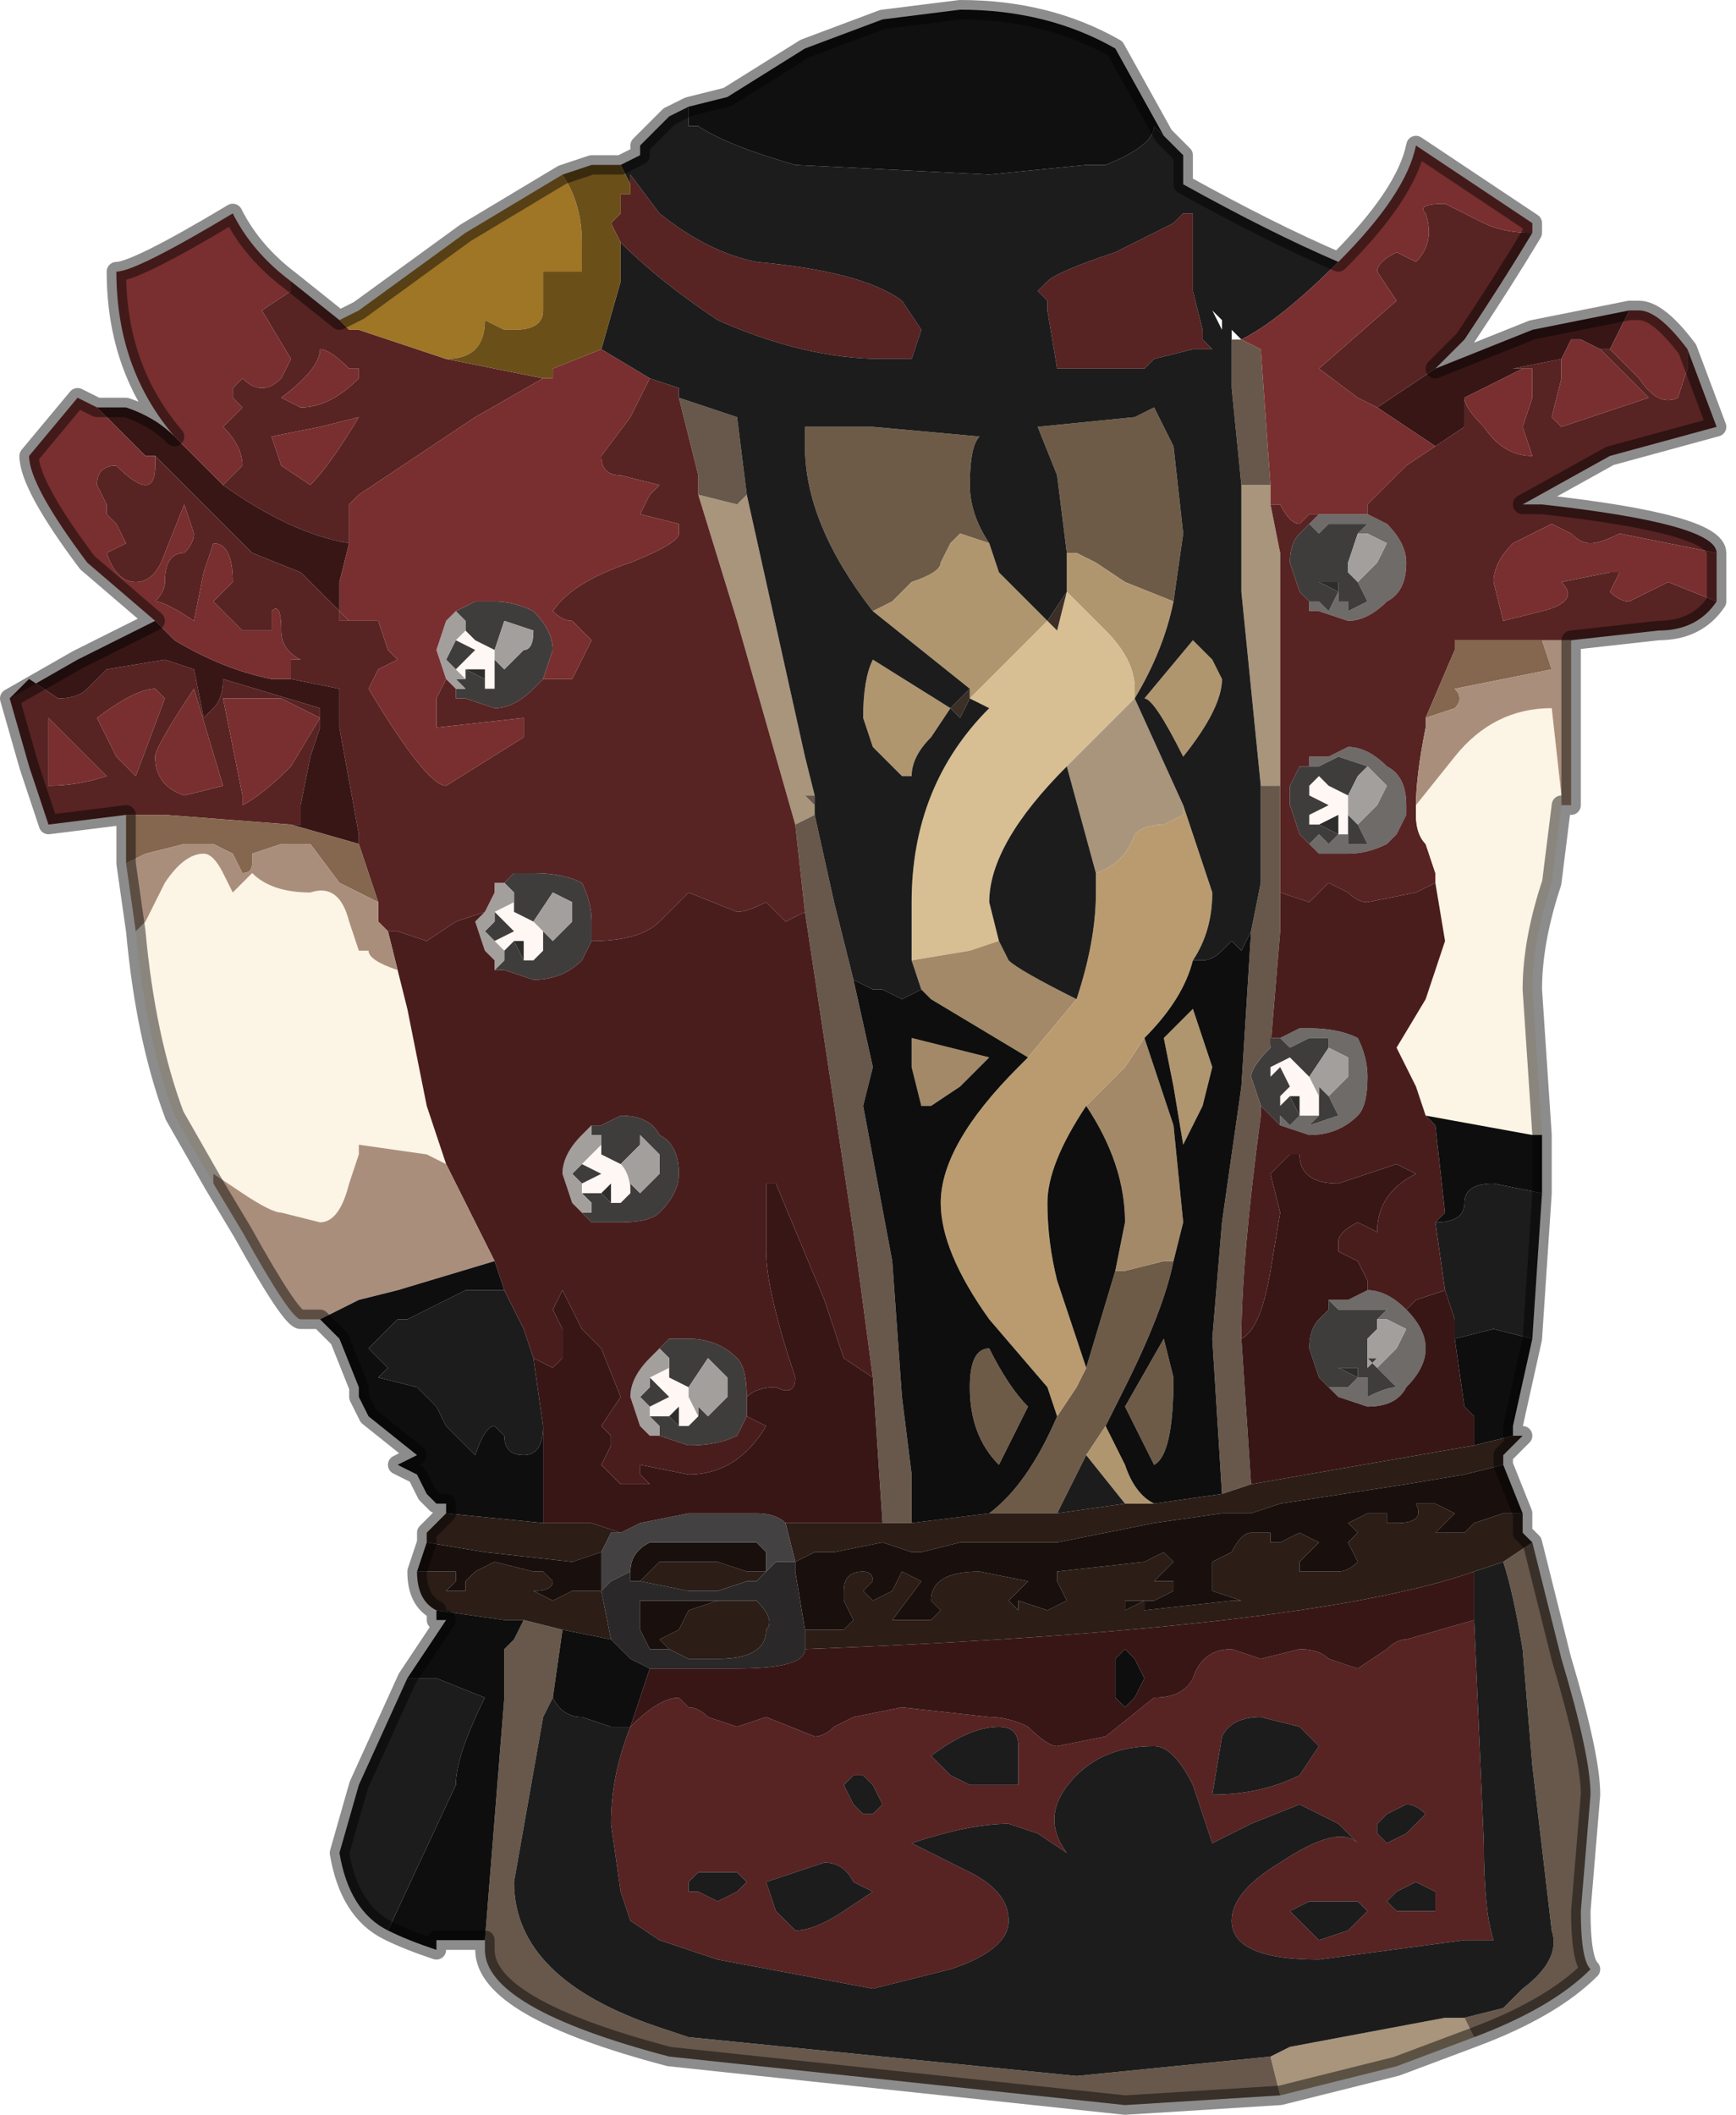 <?xml version="1.0" encoding="UTF-8" standalone="no"?>
<svg xmlns:xlink="http://www.w3.org/1999/xlink" height="10.9px" width="8.95px" xmlns="http://www.w3.org/2000/svg">
  <g transform="matrix(1.0, 0.0, 0.0, 1.0, 4.45, 5.2)">
    <path d="M0.05 -2.05 Q-0.3 -2.5 -0.3 -2.9 L-0.3 -3.0 -0.2 -3.0 0.05 -3.0 0.6 -2.95 Q0.55 -2.9 0.55 -2.7 0.55 -2.55 0.65 -2.4 L0.5 -2.45 0.45 -2.4 0.4 -2.3 Q0.4 -2.25 0.25 -2.2 L0.2 -2.15 0.15 -2.1 0.05 -2.05 M1.05 -2.35 L1.0 -2.75 0.9 -3.0 1.4 -3.05 1.5 -3.1 1.6 -2.9 1.65 -2.45 1.6 -2.1 1.35 -2.2 1.2 -2.3 Q1.2 -2.3 1.1 -2.35 L1.05 -2.35 M1.15 1.85 L1.3 1.35 1.35 1.35 1.55 1.3 1.6 1.3 Q1.55 1.55 1.35 1.95 L1.25 2.15 1.15 2.3 1.0 2.6 0.65 2.6 Q0.85 2.45 1.0 2.1 L1.1 1.95 1.15 1.85 M0.65 1.75 Q0.75 1.95 0.85 2.05 L0.7 2.35 Q0.55 2.2 0.55 1.95 0.55 1.75 0.65 1.75 M1.5 2.35 L1.35 2.05 1.55 1.7 1.6 1.9 Q1.6 2.3 1.5 2.35" fill="#6e5b47" fill-rule="evenodd" stroke="none"/>
    <path d="M2.35 -2.55 L2.4 -2.55 2.5 -2.55 2.6 -2.55 2.7 -2.5 Q2.8 -2.4 2.8 -2.3 2.8 -2.15 2.7 -2.1 2.6 -2.0 2.5 -2.0 L2.35 -2.05 2.3 -2.05 2.3 -2.1 2.35 -2.1 2.4 -2.05 2.45 -2.15 2.45 -2.1 2.5 -2.1 2.5 -2.05 2.6 -2.1 2.55 -2.2 2.65 -2.3 2.7 -2.4 2.6 -2.45 2.55 -2.45 2.55 -2.45 2.6 -2.5 2.45 -2.5 2.4 -2.5 2.35 -2.45 2.3 -2.5 2.3 -2.5 2.35 -2.55 M2.55 -1.2 L2.6 -1.25 2.45 -1.3 2.35 -1.25 2.3 -1.25 2.3 -1.3 2.4 -1.3 2.5 -1.35 Q2.6 -1.35 2.7 -1.25 L2.7 -1.25 Q2.8 -1.2 2.8 -1.05 L2.8 -1.0 2.75 -0.9 2.7 -0.85 Q2.6 -0.8 2.5 -0.8 L2.35 -0.8 2.3 -0.85 2.3 -0.85 2.35 -0.9 2.4 -0.85 2.45 -0.9 2.45 -0.9 2.5 -0.9 2.5 -0.85 2.6 -0.85 2.55 -0.95 2.65 -1.05 2.7 -1.15 2.6 -1.25 2.55 -1.2 M2.15 0.15 L2.25 0.1 2.3 0.1 Q2.45 0.1 2.55 0.15 2.6 0.25 2.6 0.35 2.6 0.5 2.55 0.55 2.45 0.65 2.3 0.65 L2.15 0.6 2.15 0.55 2.2 0.6 2.25 0.55 2.3 0.55 2.35 0.55 2.3 0.6 2.45 0.55 2.4 0.45 2.5 0.35 2.5 0.25 2.4 0.2 2.4 0.15 2.3 0.15 2.2 0.2 2.15 0.15 M2.6 1.45 Q2.7 1.45 2.8 1.55 2.9 1.65 2.9 1.75 2.9 1.85 2.8 1.95 2.75 2.05 2.6 2.05 L2.45 2.0 2.4 1.95 2.45 1.95 2.5 1.95 2.55 1.9 2.6 1.9 2.6 2.0 Q2.7 1.95 2.75 1.95 L2.65 1.85 2.75 1.75 2.8 1.65 2.7 1.6 2.65 1.6 2.7 1.55 2.6 1.55 2.55 1.55 2.45 1.55 2.4 1.5 2.5 1.5 2.6 1.45" fill="#6e6b69" fill-rule="evenodd" stroke="none"/>
    <path d="M2.35 -0.95 L2.35 -0.95 2.3 -0.95 2.3 -1.0 2.4 -1.05 2.3 -1.1 2.3 -1.1 2.3 -1.15 2.35 -1.2 2.4 -1.15 2.5 -1.1 2.5 -0.95 2.5 -0.9 2.45 -0.9 2.45 -0.9 2.45 -1.0 2.35 -0.95 M2.35 0.55 L2.3 0.55 2.25 0.55 2.25 0.45 2.2 0.45 2.15 0.5 2.15 0.45 2.1 0.45 2.15 0.45 2.2 0.4 2.15 0.3 2.1 0.35 2.1 0.3 2.2 0.25 2.25 0.3 2.3 0.35 2.35 0.45 2.35 0.5 2.35 0.55 M-2.05 -1.95 L-2.0 -1.9 -1.9 -1.85 -1.9 -1.75 -1.9 -1.65 -1.95 -1.65 -1.95 -1.7 -1.95 -1.75 -2.05 -1.75 -2.05 -1.7 -2.1 -1.75 -2.1 -1.75 -2.1 -1.75 Q-2.05 -1.8 -2.0 -1.85 L-2.1 -1.9 -2.1 -1.9 -2.1 -1.9 -2.05 -1.95 M-1.7 -0.45 L-1.65 -0.4 -1.65 -0.3 -1.7 -0.25 -1.7 -0.25 -1.75 -0.25 -1.75 -0.35 -1.8 -0.35 -1.85 -0.3 -1.9 -0.35 -1.9 -0.35 -1.9 -0.35 -1.8 -0.4 -1.9 -0.5 -1.9 -0.45 -1.9 -0.5 -1.8 -0.55 -1.8 -0.5 -1.7 -0.45 M-1.35 0.7 L-1.35 0.75 -1.25 0.8 Q-1.2 0.85 -1.2 0.95 L-1.2 0.95 -1.25 1.0 -1.25 1.0 -1.3 1.0 -1.3 0.9 -1.35 0.95 -1.4 0.95 -1.45 0.95 -1.45 0.9 -1.45 0.9 -1.35 0.85 -1.45 0.8 -1.45 0.8 -1.45 0.8 -1.35 0.7 M-1.05 2.1 L-1.1 2.1 -1.1 2.05 -1.1 2.05 -1.0 2.0 -1.1 1.9 -1.1 1.95 -1.1 1.9 Q-1.1 1.9 -1.0 1.85 L-1.0 1.9 -0.9 1.95 -0.9 2.0 -0.85 2.1 -0.85 2.1 -0.9 2.15 -0.9 2.15 -0.95 2.15 -0.95 2.05 -1.0 2.1 -1.05 2.1" fill="#fff7f3" fill-rule="evenodd" stroke="none"/>
    <path d="M2.3 -2.5 L2.3 -2.5 2.35 -2.45 2.4 -2.5 2.45 -2.5 2.6 -2.5 2.55 -2.45 2.55 -2.45 2.5 -2.3 2.5 -2.2 2.5 -2.25 2.55 -2.2 2.6 -2.1 2.5 -2.05 2.5 -2.1 2.45 -2.1 2.45 -2.15 2.4 -2.05 2.35 -2.1 2.3 -2.1 2.3 -2.05 2.3 -2.1 2.25 -2.15 2.2 -2.3 Q2.2 -2.4 2.25 -2.45 L2.3 -2.5 2.3 -2.5 M2.35 -2.2 L2.45 -2.15 2.45 -2.2 2.35 -2.2 M2.3 -1.3 L2.3 -1.25 2.35 -1.25 2.45 -1.3 2.6 -1.25 2.55 -1.2 2.5 -1.1 2.4 -1.15 2.35 -1.2 2.3 -1.15 2.3 -1.1 2.3 -1.1 2.4 -1.05 2.3 -1.0 2.3 -0.95 2.35 -0.95 2.35 -0.95 2.45 -0.9 2.4 -0.85 2.35 -0.9 2.3 -0.85 2.3 -0.85 2.3 -0.85 2.25 -0.9 2.2 -1.05 2.2 -1.15 2.25 -1.25 2.3 -1.25 2.3 -1.3 M2.55 -0.95 L2.6 -0.85 2.5 -0.85 2.5 -0.9 2.5 -0.95 2.5 -1.0 2.55 -0.95 M2.1 0.2 L2.1 0.15 2.15 0.15 2.2 0.2 2.3 0.15 2.4 0.15 2.4 0.2 2.3 0.35 2.25 0.3 2.2 0.25 2.1 0.3 2.1 0.35 2.15 0.3 2.2 0.4 2.15 0.45 2.1 0.45 2.15 0.45 2.15 0.5 2.2 0.45 2.25 0.55 2.2 0.6 2.15 0.55 2.15 0.6 2.1 0.55 2.05 0.5 2.0 0.35 Q2.0 0.3 2.1 0.2 M2.4 0.45 L2.45 0.55 2.3 0.6 2.35 0.55 2.35 0.5 2.35 0.4 2.4 0.45 M2.4 1.5 L2.45 1.55 2.55 1.55 2.6 1.55 2.7 1.55 2.65 1.6 2.65 1.65 2.6 1.7 2.6 1.85 2.65 1.8 2.6 1.8 2.65 1.85 2.75 1.95 Q2.7 1.95 2.6 2.0 L2.6 1.9 2.55 1.9 2.5 1.95 2.45 1.95 2.4 1.95 2.35 1.9 2.3 1.75 Q2.3 1.65 2.35 1.6 L2.4 1.55 2.4 1.5 M2.55 1.9 L2.55 1.85 2.45 1.85 2.55 1.9 M-0.6 2.0 L-0.6 2.1 -0.65 2.2 Q-0.75 2.25 -0.9 2.25 L-0.9 2.25 -1.05 2.2 -1.1 2.2 -1.05 2.2 -1.05 2.15 -1.1 2.1 -1.05 2.1 -1.05 2.1 -1.0 2.1 -0.95 2.15 -0.9 2.15 -0.9 2.15 -0.85 2.1 -0.85 2.05 -0.8 2.1 -0.7 2.0 -0.7 1.9 -0.8 1.8 -0.8 1.8 -0.9 1.95 -0.9 1.95 -1.0 1.9 -1.0 1.85 -1.0 1.8 -1.05 1.75 -1.05 1.75 -1.0 1.7 -0.9 1.7 -0.9 1.7 Q-0.75 1.7 -0.65 1.8 -0.6 1.85 -0.6 2.0 L-0.6 2.0 M-1.65 -1.7 L-1.7 -1.65 Q-1.8 -1.55 -1.9 -1.55 L-2.05 -1.6 -2.1 -1.6 -2.1 -1.65 -2.05 -1.65 -2.1 -1.7 -2.1 -1.7 -2.05 -1.7 -2.05 -1.75 -1.95 -1.7 -1.95 -1.65 -1.9 -1.65 -1.9 -1.75 -1.9 -1.8 -1.85 -1.75 -1.75 -1.85 Q-1.7 -1.85 -1.7 -1.95 L-1.85 -2.0 -1.85 -2.0 -1.9 -1.85 -2.0 -1.9 -2.05 -1.95 -2.05 -2.0 -2.1 -2.05 -2.1 -2.05 -2.0 -2.1 -1.9 -2.1 Q-1.8 -2.1 -1.7 -2.05 -1.6 -1.95 -1.6 -1.85 L-1.65 -1.7 M-1.85 -0.65 L-1.8 -0.7 -1.7 -0.7 Q-1.55 -0.7 -1.45 -0.65 -1.4 -0.55 -1.4 -0.45 L-1.4 -0.35 -1.45 -0.25 Q-1.55 -0.15 -1.7 -0.15 L-1.85 -0.2 -1.9 -0.2 -1.85 -0.25 -1.85 -0.3 -1.9 -0.3 -1.85 -0.3 -1.85 -0.3 -1.8 -0.35 -1.75 -0.25 -1.7 -0.25 -1.7 -0.25 -1.65 -0.3 -1.65 -0.4 -1.6 -0.35 -1.6 -0.35 -1.5 -0.45 -1.5 -0.55 -1.6 -0.6 -1.6 -0.6 -1.7 -0.45 -1.8 -0.5 -1.8 -0.55 -1.8 -0.6 -1.85 -0.65 -1.85 -0.65 M-2.1 -1.75 L-2.1 -1.75 -2.15 -1.8 -2.1 -1.9 -2.1 -1.9 -2.1 -1.9 -2.0 -1.85 Q-2.05 -1.8 -2.1 -1.75 L-2.1 -1.75 M-1.9 -0.45 L-1.9 -0.5 -1.8 -0.4 -1.9 -0.35 -1.9 -0.35 -1.9 -0.35 -1.95 -0.4 -1.9 -0.45 -1.9 -0.45 M-1.4 0.6 L-1.35 0.6 -1.25 0.55 Q-1.1 0.55 -1.05 0.65 -0.95 0.7 -0.95 0.85 -0.95 0.95 -1.05 1.05 -1.1 1.1 -1.25 1.1 L-1.4 1.1 -1.45 1.05 -1.4 1.05 -1.4 1.0 -1.45 0.95 -1.4 0.95 -1.4 0.95 -1.35 0.95 -1.3 1.0 -1.25 1.0 -1.25 1.0 -1.2 0.95 -1.2 0.9 -1.15 0.95 -1.05 0.85 Q-1.05 0.8 -1.05 0.75 L-1.15 0.65 -1.15 0.7 -1.25 0.8 -1.35 0.75 -1.35 0.7 -1.35 0.65 -1.4 0.65 -1.4 0.6 M-1.45 0.8 L-1.45 0.8 -1.35 0.85 -1.45 0.9 -1.45 0.9 -1.45 0.9 -1.5 0.85 -1.45 0.8 -1.45 0.8 M-1.1 2.05 L-1.1 2.05 -1.15 2.0 -1.1 1.95 -1.1 1.95 -1.1 1.9 -1.0 2.0 -1.1 2.05 -1.1 2.05" fill="#3f3d3c" fill-rule="evenodd" stroke="none"/>
    <path d="M2.35 -2.2 L2.45 -2.2 2.45 -2.15 2.35 -2.2 M2.45 -0.9 L2.35 -0.95 2.45 -1.0 2.45 -0.9 M2.2 0.45 L2.25 0.45 2.25 0.55 2.2 0.45 M2.55 1.9 L2.45 1.85 2.55 1.85 2.55 1.9 M-1.95 -1.7 L-2.05 -1.75 -1.95 -1.75 -1.95 -1.7 M-1.75 -0.25 L-1.8 -0.35 -1.75 -0.35 -1.75 -0.25 M-1.3 1.0 L-1.35 0.95 -1.3 0.9 -1.3 1.0 M-0.95 2.15 L-1.0 2.1 -0.95 2.05 -0.95 2.15" fill="#2e2d2c" fill-rule="evenodd" stroke="none"/>
    <path d="M2.55 -2.45 L2.6 -2.45 2.7 -2.4 2.65 -2.3 2.55 -2.2 2.5 -2.25 2.5 -2.2 2.5 -2.3 2.55 -2.45 M2.5 -1.1 L2.55 -1.2 2.6 -1.25 2.7 -1.15 2.65 -1.05 2.55 -0.95 2.5 -1.0 2.5 -0.95 2.5 -1.1 M2.4 0.2 L2.5 0.25 2.5 0.35 2.4 0.45 2.35 0.4 2.35 0.5 2.35 0.45 2.3 0.35 2.4 0.2 M2.65 1.85 L2.6 1.8 2.65 1.8 2.6 1.85 2.6 1.7 2.65 1.65 2.65 1.6 2.7 1.6 2.8 1.65 2.75 1.75 2.65 1.85 M-2.1 -1.6 L-2.1 -1.65 -2.15 -1.7 -2.2 -1.85 -2.15 -2.0 -2.1 -2.05 -2.1 -2.05 -2.1 -2.05 -2.05 -2.0 -2.05 -1.95 -2.1 -1.9 -2.1 -1.9 -2.1 -1.9 -2.15 -1.8 -2.1 -1.75 -2.1 -1.75 -2.1 -1.75 -2.05 -1.7 -2.1 -1.7 -2.1 -1.7 -2.05 -1.65 -2.1 -1.65 -2.1 -1.6 M-1.95 -0.5 L-1.9 -0.6 -1.9 -0.65 -1.85 -0.65 -1.85 -0.65 -1.8 -0.6 -1.8 -0.55 -1.9 -0.5 -1.9 -0.45 -1.9 -0.45 -1.95 -0.4 -1.9 -0.35 -1.9 -0.35 -1.9 -0.35 -1.85 -0.3 -1.85 -0.3 -1.9 -0.3 -1.85 -0.3 -1.85 -0.25 -1.9 -0.2 -1.9 -0.25 -1.95 -0.3 -2.0 -0.45 -1.95 -0.5 M-1.9 -1.85 L-1.85 -2.0 -1.85 -2.0 -1.7 -1.95 Q-1.7 -1.85 -1.75 -1.85 L-1.85 -1.75 -1.9 -1.8 -1.9 -1.75 -1.9 -1.85 M-1.7 -0.45 L-1.6 -0.6 -1.6 -0.6 -1.5 -0.55 -1.5 -0.45 -1.6 -0.35 -1.6 -0.35 -1.65 -0.4 -1.7 -0.45 M-1.65 -0.4 L-1.65 -0.3 -1.65 -0.4 M-1.4 0.6 L-1.4 0.65 -1.35 0.65 -1.35 0.7 -1.45 0.8 -1.45 0.8 -1.45 0.8 -1.5 0.85 -1.45 0.9 -1.45 0.9 -1.45 0.95 -1.4 0.95 -1.4 0.95 -1.45 0.95 -1.4 1.0 -1.4 1.05 -1.45 1.05 -1.45 1.05 -1.5 1.0 -1.55 0.85 Q-1.55 0.75 -1.45 0.65 L-1.45 0.65 -1.4 0.6 M-1.25 0.8 L-1.15 0.7 -1.15 0.65 -1.05 0.75 Q-1.05 0.8 -1.05 0.85 L-1.15 0.95 -1.2 0.9 -1.2 0.95 -1.2 0.95 Q-1.2 0.85 -1.25 0.8 M-1.05 1.75 L-1.05 1.75 -1.0 1.8 -1.0 1.85 Q-1.1 1.9 -1.1 1.9 L-1.1 1.95 -1.1 1.95 -1.15 2.0 -1.1 2.05 -1.1 2.05 -1.1 2.1 -1.05 2.1 -1.05 2.1 -1.1 2.1 -1.05 2.15 -1.05 2.2 -1.1 2.2 -1.1 2.2 -1.15 2.15 -1.2 2.0 Q-1.2 1.9 -1.1 1.8 L-1.1 1.8 -1.05 1.75 M-0.9 1.95 L-0.9 1.95 -0.8 1.8 -0.8 1.8 -0.7 1.9 -0.7 2.0 -0.8 2.1 -0.85 2.05 -0.85 2.1 -0.85 2.1 -0.9 2.0 -0.9 1.95" fill="#a39f9c" fill-rule="evenodd" stroke="none"/>
    <path d="M0.45 -1.55 L0.35 -1.4 Q0.25 -1.3 0.25 -1.2 L0.2 -1.2 0.05 -1.35 0.0 -1.5 Q0.0 -1.7 0.05 -1.8 L0.45 -1.55 M0.55 -1.65 L0.05 -2.05 0.15 -2.1 0.2 -2.15 0.25 -2.2 Q0.4 -2.25 0.4 -2.3 L0.45 -2.4 0.5 -2.45 0.65 -2.4 0.7 -2.25 0.95 -2.0 0.65 -1.7 0.55 -1.6 0.55 -1.65 M1.05 -2.15 L1.05 -2.35 1.1 -2.35 Q1.2 -2.3 1.2 -2.3 L1.35 -2.2 1.6 -2.1 Q1.55 -1.85 1.4 -1.6 L1.4 -1.65 Q1.4 -1.8 1.25 -1.95 L1.05 -2.15 1.05 -2.15 M1.65 -1.3 Q1.5 -1.6 1.45 -1.6 L1.7 -1.9 1.8 -1.8 1.85 -1.7 Q1.85 -1.55 1.65 -1.3 M1.8 0.3 L1.75 0.5 1.65 0.7 1.6 0.4 1.55 0.15 1.7 0.0 1.8 0.3 M1.15 2.3 L1.25 2.15 1.35 2.35 Q1.4 2.5 1.5 2.55 L1.35 2.55 1.15 2.3" fill="#b0966f" fill-rule="evenodd" stroke="none"/>
    <path d="M0.25 -0.25 Q0.25 -0.35 0.25 -0.55 0.25 -1.15 0.65 -1.55 L0.55 -1.6 0.65 -1.7 0.95 -2.0 1.0 -1.95 1.05 -2.15 1.25 -1.95 Q1.4 -1.8 1.4 -1.65 L1.4 -1.6 1.4 -1.6 1.15 -1.35 1.05 -1.25 Q0.65 -0.85 0.65 -0.55 L0.7 -0.35 0.55 -0.3 0.25 -0.25" fill="#d8be93" fill-rule="evenodd" stroke="none"/>
    <path d="M0.3 -0.1 L0.25 -0.25 0.55 -0.3 0.7 -0.35 0.75 -0.25 Q0.8 -0.2 1.1 -0.05 L0.85 0.25 0.35 -0.05 0.3 -0.1 M1.15 0.5 L1.35 0.3 1.45 0.15 1.6 0.6 1.65 1.1 1.6 1.3 1.55 1.3 1.35 1.35 1.3 1.35 1.35 1.1 Q1.35 0.8 1.15 0.5 M0.5 0.4 L0.35 0.5 0.3 0.5 0.25 0.3 0.25 0.15 0.65 0.25 Q0.6 0.3 0.5 0.4" fill="#a38967" fill-rule="evenodd" stroke="none"/>
    <path d="M1.65 -1.05 L1.8 -0.6 Q1.8 -0.4 1.7 -0.25 1.65 -0.05 1.45 0.15 L1.35 0.3 1.15 0.5 Q0.95 0.8 0.95 1.0 0.95 1.2 1.0 1.4 L1.15 1.85 1.1 1.95 1.0 2.1 0.95 1.95 0.65 1.6 Q0.4 1.25 0.4 1.0 0.4 0.7 0.8 0.3 L0.85 0.25 1.1 -0.05 Q1.2 -0.35 1.2 -0.6 L1.2 -0.7 1.2 -0.7 Q1.35 -0.75 1.4 -0.9 1.45 -0.95 1.55 -0.95 1.65 -1.0 1.65 -1.0 L1.65 -1.05" fill="#ba9b6f" fill-rule="evenodd" stroke="none"/>
    <path d="M3.15 5.3 L2.75 5.45 2.15 5.6 2.1 5.4 2.2 5.35 3.0 5.2 3.1 5.2 3.15 5.3 M1.95 -2.7 L2.0 -2.7 2.1 -2.7 2.1 -2.6 2.15 -2.35 2.15 -1.15 2.05 -1.15 1.95 -2.15 1.95 -2.7 M-0.6 -2.65 L-0.3 -1.3 -0.25 -1.1 -0.3 -1.1 -0.25 -1.05 -0.25 -1.0 -0.35 -0.95 -0.65 -2.0 -0.85 -2.65 -0.65 -2.6 -0.6 -2.65 M1.4 -1.6 L1.65 -1.05 1.65 -1.0 Q1.65 -1.0 1.55 -0.95 1.45 -0.95 1.4 -0.9 1.35 -0.75 1.2 -0.7 L1.2 -0.7 1.05 -1.25 1.15 -1.35 1.4 -1.6 1.4 -1.6" fill="#a8957b" fill-rule="evenodd" stroke="none"/>
    <path d="M-0.25 -1.05 L-0.25 -1.0 -0.25 -1.05 M0.55 -1.6 L0.5 -1.5 0.45 -1.55 0.55 -1.65 0.55 -1.6 M0.95 -2.0 L1.05 -2.15 1.05 -2.15 1.0 -1.95 0.95 -2.0" fill="#3b2f27" fill-rule="evenodd" stroke="none"/>
    <path d="M3.45 2.75 L3.6 3.35 Q3.75 3.85 3.75 4.05 L3.7 4.65 Q3.7 4.9 3.75 4.95 3.55 5.15 3.15 5.3 L3.1 5.2 3.3 5.15 3.4 5.05 Q3.6 4.9 3.55 4.75 L3.45 3.9 3.4 3.3 Q3.35 3.0 3.3 2.85 L3.45 2.75 M2.15 5.6 L1.35 5.65 -1.0 5.4 Q-1.95 5.15 -1.95 4.85 L-1.95 4.8 -1.85 3.55 -1.85 3.3 -1.8 3.25 -1.75 3.15 -1.55 3.2 -1.6 3.55 -1.65 3.65 -1.8 4.5 Q-1.8 5.0 -1.05 5.25 L-0.9 5.3 0.6 5.45 1.1 5.5 2.1 5.4 2.15 5.6 M1.95 -3.45 L2.05 -3.4 2.05 -3.4 2.1 -2.7 2.0 -2.7 1.95 -2.7 1.9 -3.2 1.9 -3.2 1.9 -3.45 1.95 -3.45 M-0.95 -3.15 L-0.65 -3.05 -0.6 -2.65 -0.65 -2.6 -0.85 -2.65 -0.85 -2.75 -0.95 -3.15 M-0.25 -1.1 L-0.25 -1.05 -0.3 -1.1 -0.25 -1.1 M-0.25 -1.0 L-0.15 -0.55 -0.05 -0.15 0.05 0.3 0.0 0.5 0.15 1.3 0.2 2.0 0.25 2.4 0.25 2.65 0.1 2.65 0.05 1.9 -0.05 1.15 -0.3 -0.5 -0.3 -0.5 -0.35 -0.95 -0.25 -1.0 M2.0 -0.4 L2.05 -0.65 2.05 -1.15 2.15 -1.15 2.15 -0.6 2.15 -0.4 2.1 0.2 Q2.0 0.3 2.0 0.35 L2.05 0.5 2.05 0.55 Q1.95 1.3 1.95 1.7 L2.0 2.45 1.85 2.5 1.8 1.7 1.85 1.1 1.95 0.4 2.0 -0.4" fill="#67584b" fill-rule="evenodd" stroke="none"/>
    <path d="M3.45 -4.0 Q3.3 -3.75 3.1 -3.45 L2.95 -3.3 2.65 -3.1 2.55 -3.15 2.35 -3.3 2.75 -3.65 2.65 -3.8 Q2.65 -3.85 2.75 -3.9 L2.85 -3.85 Q2.95 -3.95 2.9 -4.1 2.85 -4.15 3.0 -4.15 L3.2 -4.05 Q3.3 -4.0 3.45 -4.0 M4.25 -3.4 L4.25 -3.4 4.4 -3.0 3.85 -2.85 3.4 -2.6 3.5 -2.6 Q4.4 -2.5 4.4 -2.35 L3.9 -2.45 Q3.8 -2.4 3.75 -2.4 3.7 -2.4 3.65 -2.45 L3.55 -2.5 3.35 -2.4 Q3.25 -2.3 3.25 -2.2 L3.3 -2.0 3.5 -2.05 Q3.7 -2.1 3.6 -2.2 L3.85 -2.25 3.9 -2.25 3.9 -2.25 3.85 -2.15 Q3.9 -2.1 3.95 -2.1 L4.15 -2.2 4.4 -2.1 Q4.3 -1.95 4.1 -1.95 L3.65 -1.9 3.5 -1.9 3.05 -1.9 3.05 -1.85 2.9 -1.5 2.9 -1.45 Q2.85 -1.2 2.85 -1.05 L2.85 -1.0 Q2.85 -0.9 2.9 -0.85 L2.95 -0.7 2.95 -0.7 2.95 -0.65 2.85 -0.6 2.6 -0.55 Q2.55 -0.55 2.5 -0.6 L2.4 -0.65 2.3 -0.55 2.15 -0.6 2.15 -1.15 2.15 -2.35 2.1 -2.6 2.15 -2.6 Q2.2 -2.5 2.25 -2.5 L2.3 -2.55 2.35 -2.55 2.3 -2.5 2.3 -2.5 2.25 -2.45 Q2.2 -2.4 2.2 -2.3 L2.25 -2.15 2.3 -2.1 2.3 -2.05 2.35 -2.05 2.5 -2.0 Q2.6 -2.0 2.7 -2.1 2.8 -2.15 2.8 -2.3 2.8 -2.4 2.7 -2.5 L2.6 -2.55 2.6 -2.6 2.8 -2.8 2.95 -2.9 3.1 -3.0 3.1 -3.15 Q3.1 -3.1 3.2 -3.0 3.3 -2.85 3.45 -2.85 L3.4 -3.0 3.45 -3.15 3.45 -3.3 3.4 -3.3 3.35 -3.3 3.6 -3.35 3.6 -3.25 3.55 -3.05 3.6 -3.0 3.6 -3.0 4.05 -3.15 3.8 -3.4 3.85 -3.4 4.0 -3.25 Q4.1 -3.1 4.2 -3.15 L4.25 -3.3 4.25 -3.4 M-3.8 -1.0 L-4.2 -0.95 -4.3 -1.25 -4.4 -1.6 -4.3 -1.7 -4.15 -1.6 Q-4.05 -1.6 -4.0 -1.65 L-3.9 -1.75 -3.6 -1.8 -3.45 -1.75 -3.4 -1.5 -3.35 -1.55 Q-3.3 -1.6 -3.3 -1.7 L-3.3 -1.7 -2.8 -1.55 -2.8 -1.45 -2.85 -1.3 -2.9 -1.05 -2.9 -0.95 -2.95 -0.95 -2.95 -0.95 -3.6 -1.0 -3.8 -1.0 M-2.95 -3.75 L-2.7 -3.55 -2.65 -3.5 -2.6 -3.5 -2.15 -3.35 -1.65 -3.25 -2.0 -3.05 -2.6 -2.65 -2.65 -2.6 -2.65 -2.4 Q-2.95 -2.45 -3.3 -2.7 L-3.2 -2.8 Q-3.2 -2.9 -3.3 -3.0 L-3.2 -3.1 -3.25 -3.15 -3.25 -3.2 -3.2 -3.25 Q-3.15 -3.2 -3.1 -3.2 -3.05 -3.2 -3.0 -3.25 L-2.95 -3.35 -3.1 -3.6 -2.95 -3.7 -2.95 -3.75 M1.65 -4.1 L1.7 -4.1 1.7 -3.8 1.7 -3.7 1.75 -3.5 1.75 -3.45 1.8 -3.4 1.7 -3.4 1.5 -3.35 1.45 -3.3 1.0 -3.3 0.95 -3.6 0.95 -3.65 0.9 -3.7 0.95 -3.75 Q1.0 -3.8 1.3 -3.9 L1.6 -4.05 1.65 -4.1 M-1.2 -4.2 L-1.2 -4.3 -1.05 -4.1 Q-0.8 -3.9 -0.55 -3.85 0.0 -3.8 0.2 -3.65 L0.3 -3.5 0.25 -3.35 0.1 -3.35 Q-0.3 -3.35 -0.75 -3.55 -1.05 -3.75 -1.25 -3.95 L-1.3 -4.05 -1.3 -4.05 -1.25 -4.1 -1.25 -4.2 -1.2 -4.2 M-1.1 -3.25 L-1.1 -3.25 -0.95 -3.2 -0.95 -3.15 -0.85 -2.75 -0.85 -2.65 -0.65 -2.0 -0.35 -0.95 -0.3 -0.5 -0.3 -0.5 -0.4 -0.45 -0.45 -0.5 -0.5 -0.55 Q-0.6 -0.5 -0.65 -0.5 L-0.9 -0.6 -1.05 -0.45 Q-1.15 -0.35 -1.4 -0.35 L-1.4 -0.35 -1.4 -0.45 Q-1.4 -0.55 -1.45 -0.65 -1.55 -0.7 -1.7 -0.7 L-1.8 -0.7 -1.85 -0.65 -1.9 -0.65 -1.9 -0.6 -1.95 -0.5 -2.1 -0.45 Q-2.25 -0.35 -2.25 -0.35 L-2.4 -0.4 -2.45 -0.4 -2.5 -0.45 -2.5 -0.55 -2.6 -0.85 -2.6 -0.9 -2.7 -1.45 -2.7 -1.65 -2.95 -1.7 -2.95 -1.8 -2.9 -1.8 Q-3.0 -1.85 -3.0 -1.95 -3.0 -2.1 -3.05 -2.05 L-3.05 -1.95 -3.2 -1.95 -3.35 -2.1 -3.3 -2.15 -3.25 -2.2 Q-3.25 -2.4 -3.35 -2.4 L-3.4 -2.25 -3.45 -2.0 Q-3.6 -2.1 -3.65 -2.1 -3.6 -2.15 -3.6 -2.2 -3.6 -2.35 -3.5 -2.35 -3.45 -2.4 -3.45 -2.45 L-3.5 -2.6 -3.6 -2.35 Q-3.65 -2.2 -3.75 -2.2 -3.85 -2.2 -3.9 -2.35 L-3.8 -2.4 -3.85 -2.5 -3.9 -2.55 -3.9 -2.6 -3.95 -2.7 -3.95 -2.7 Q-3.95 -2.8 -3.85 -2.8 -3.75 -2.7 -3.7 -2.7 -3.65 -2.7 -3.65 -2.8 L-3.65 -2.85 -3.3 -2.5 -3.15 -2.35 -2.9 -2.25 -2.7 -2.05 -2.7 -2.0 -2.65 -2.0 -2.5 -2.0 -2.45 -1.85 -2.4 -1.8 -2.5 -1.75 -2.55 -1.65 Q-2.25 -1.15 -2.15 -1.15 L-1.75 -1.4 -1.75 -1.5 -2.2 -1.45 -2.2 -1.6 -2.15 -1.7 -2.1 -1.65 -2.1 -1.6 -2.05 -1.6 -1.9 -1.55 Q-1.8 -1.55 -1.7 -1.65 L-1.65 -1.7 -1.5 -1.7 -1.4 -1.9 -1.4 -1.9 -1.45 -1.95 -1.5 -2.0 Q-1.55 -2.0 -1.6 -2.05 -1.5 -2.2 -1.2 -2.3 -0.95 -2.4 -0.95 -2.45 L-0.95 -2.5 -1.15 -2.55 -1.1 -2.65 -1.05 -2.7 -1.25 -2.75 Q-1.35 -2.75 -1.35 -2.85 L-1.2 -3.05 -1.1 -3.25 M2.3 -1.3 L2.3 -1.25 2.25 -1.25 2.2 -1.15 2.2 -1.05 2.25 -0.9 2.3 -0.85 2.3 -0.85 2.35 -0.8 2.5 -0.8 Q2.6 -0.8 2.7 -0.85 L2.75 -0.9 2.8 -1.0 2.8 -1.05 Q2.8 -1.2 2.7 -1.25 L2.7 -1.25 Q2.6 -1.35 2.5 -1.35 L2.4 -1.3 2.3 -1.3 M-1.2 3.7 Q-1.05 3.55 -0.95 3.55 L-0.9 3.6 Q-0.85 3.6 -0.8 3.65 L-0.65 3.7 -0.5 3.65 -0.25 3.75 Q-0.2 3.75 -0.15 3.7 L-0.05 3.65 0.2 3.6 0.65 3.65 Q0.75 3.65 0.85 3.7 0.95 3.8 1.0 3.8 L1.25 3.75 1.5 3.55 Q1.65 3.55 1.7 3.45 1.75 3.3 1.9 3.3 L2.05 3.35 2.25 3.3 Q2.35 3.3 2.4 3.35 L2.55 3.4 2.7 3.3 Q2.75 3.25 2.8 3.25 L3.15 3.15 3.2 4.3 Q3.2 4.65 3.25 4.8 L3.1 4.8 2.35 4.9 Q1.9 4.9 1.9 4.7 1.9 4.55 2.15 4.4 2.45 4.2 2.55 4.3 L2.45 4.2 2.25 4.1 2.0 4.2 1.8 4.3 1.7 4.0 Q1.6 3.8 1.5 3.8 1.25 3.8 1.1 3.95 0.9 4.15 1.05 4.35 L0.9 4.25 0.75 4.2 Q0.55 4.2 0.25 4.3 L0.55 4.45 Q0.75 4.55 0.75 4.7 0.75 4.85 0.45 4.95 L0.05 5.05 -0.75 4.9 -1.05 4.8 -1.2 4.7 -1.25 4.55 -1.3 4.2 Q-1.3 3.95 -1.2 3.7 M0.7 3.7 Q0.55 3.7 0.35 3.85 L0.45 3.95 0.55 4.0 0.65 4.0 0.75 4.0 0.8 4.0 0.8 3.8 Q0.8 3.7 0.7 3.7 M0.05 4.0 L0.0 3.95 -0.05 3.95 -0.1 4.0 -0.05 4.1 0.0 4.15 0.05 4.15 0.1 4.1 0.05 4.0 M1.8 4.05 Q2.05 4.05 2.25 3.95 L2.35 3.8 2.3 3.75 2.25 3.7 2.05 3.65 Q1.9 3.65 1.85 3.75 L1.8 4.05 M2.65 4.25 L2.7 4.3 2.8 4.25 2.85 4.2 2.9 4.15 Q2.85 4.1 2.8 4.1 L2.7 4.15 2.65 4.2 2.65 4.25 M2.3 4.6 L2.2 4.65 2.35 4.8 2.5 4.75 2.6 4.65 2.55 4.6 2.5 4.6 2.3 4.6 M2.95 4.65 L2.95 4.55 2.85 4.5 2.75 4.55 2.7 4.6 2.75 4.65 2.85 4.65 2.95 4.65 M-1.6 2.65 L-1.55 2.65 -1.6 2.65 -1.6 2.65 M-4.2 -1.5 L-4.2 -1.15 Q-4.05 -1.15 -3.9 -1.2 L-4.0 -1.3 -4.2 -1.5 -4.2 -1.5 M-3.05 -2.95 L-3.0 -2.8 -2.85 -2.7 Q-2.75 -2.8 -2.6 -3.05 L-2.6 -3.05 -2.8 -3.0 -3.05 -2.95 -3.05 -2.95 M-3.0 -3.15 L-2.9 -3.1 Q-2.75 -3.1 -2.6 -3.25 L-2.6 -3.3 -2.65 -3.3 Q-2.75 -3.4 -2.8 -3.4 -2.8 -3.3 -3.0 -3.15 M-2.8 -1.5 L-3.0 -1.6 -3.2 -1.6 -3.3 -1.6 -3.2 -1.1 -3.2 -1.05 Q-3.1 -1.1 -2.95 -1.25 L-2.8 -1.5 M-3.95 -1.5 L-3.85 -1.3 -3.75 -1.2 -3.6 -1.6 -3.65 -1.65 Q-3.75 -1.65 -3.95 -1.5 M-3.65 -1.3 Q-3.65 -1.15 -3.5 -1.1 L-3.3 -1.15 -3.45 -1.65 Q-3.65 -1.35 -3.65 -1.3 M-0.6 4.5 L-0.65 4.45 -0.75 4.45 -0.85 4.45 -0.9 4.5 -0.9 4.55 -0.85 4.55 -0.75 4.6 -0.65 4.55 -0.6 4.5 M-0.35 4.75 Q-0.25 4.75 -0.1 4.65 L0.05 4.55 -0.05 4.5 Q-0.1 4.4 -0.2 4.4 L-0.5 4.5 -0.45 4.65 -0.35 4.75" fill="#582323" fill-rule="evenodd" stroke="none"/>
    <path d="M-0.9 -4.65 L-0.9 -4.55 -0.85 -4.55 Q-0.7 -4.45 -0.35 -4.35 L0.65 -4.3 1.15 -4.35 1.25 -4.35 Q1.5 -4.45 1.5 -4.55 L1.55 -4.5 1.6 -4.45 1.6 -4.45 1.65 -4.4 1.65 -4.25 Q2.1 -4.0 2.45 -3.85 2.15 -3.55 1.95 -3.45 L1.9 -3.5 1.9 -3.45 1.9 -3.2 1.9 -3.2 1.95 -2.7 1.95 -2.15 2.05 -1.15 2.05 -0.65 2.0 -0.4 1.95 -0.3 1.9 -0.35 1.85 -0.3 Q1.8 -0.25 1.75 -0.25 L1.7 -0.25 Q1.8 -0.4 1.8 -0.6 L1.65 -1.05 1.4 -1.6 Q1.55 -1.85 1.6 -2.1 L1.65 -2.45 1.6 -2.9 1.5 -3.1 1.4 -3.05 0.9 -3.0 1.0 -2.75 1.05 -2.35 1.05 -2.15 0.95 -2.0 0.7 -2.25 0.65 -2.4 Q0.55 -2.55 0.55 -2.7 0.55 -2.9 0.6 -2.95 L0.05 -3.0 -0.2 -3.0 -0.3 -3.0 -0.3 -2.9 Q-0.3 -2.5 0.05 -2.05 L0.55 -1.65 0.45 -1.55 0.5 -1.5 0.55 -1.6 0.65 -1.55 Q0.25 -1.15 0.25 -0.55 0.25 -0.35 0.25 -0.25 L0.3 -0.1 0.2 -0.05 0.1 -0.1 0.05 -0.1 -0.05 -0.15 -0.15 -0.55 -0.25 -1.0 -0.25 -1.05 -0.25 -1.1 -0.3 -1.3 -0.6 -2.65 -0.65 -3.05 -0.95 -3.15 -0.95 -3.2 -1.1 -3.25 -1.1 -3.25 -1.1 -3.25 -1.35 -3.4 -1.25 -3.75 -1.25 -3.95 Q-1.05 -3.75 -0.75 -3.55 -0.3 -3.35 0.1 -3.35 L0.25 -3.35 0.3 -3.5 0.2 -3.65 Q0.0 -3.8 -0.55 -3.85 -0.8 -3.9 -1.05 -4.1 L-1.2 -4.3 -1.2 -4.2 -1.2 -4.25 -1.25 -4.35 -1.15 -4.4 -1.15 -4.45 -1.0 -4.6 -0.9 -4.65 M3.5 0.95 L3.45 1.7 3.25 1.65 3.05 1.7 3.05 1.6 3.0 1.45 2.95 1.1 Q3.1 1.1 3.1 1.0 3.1 0.9 3.25 0.9 L3.5 0.95 M-2.45 4.75 Q-2.65 4.65 -2.7 4.35 L-2.6 4.0 -2.35 3.45 -2.2 3.45 -1.95 3.55 Q-2.1 3.85 -2.1 4.0 L-2.45 4.75 M1.65 -4.1 L1.6 -4.05 1.3 -3.9 Q1.0 -3.8 0.95 -3.75 L0.9 -3.7 0.95 -3.65 0.95 -3.6 1.0 -3.3 1.45 -3.3 1.5 -3.35 1.7 -3.4 1.8 -3.4 1.75 -3.45 1.75 -3.5 1.7 -3.7 1.7 -3.8 1.7 -4.1 1.65 -4.1 M0.45 -1.55 L0.05 -1.8 Q0.0 -1.7 0.0 -1.5 L0.05 -1.35 0.2 -1.2 0.25 -1.2 Q0.25 -1.3 0.35 -1.4 L0.45 -1.55 M1.85 -3.55 L1.8 -3.6 1.85 -3.5 1.85 -3.55 M1.05 -1.25 L1.2 -0.7 1.2 -0.6 Q1.2 -0.35 1.1 -0.05 0.8 -0.2 0.75 -0.25 L0.7 -0.35 0.65 -0.55 Q0.65 -0.85 1.05 -1.25 M1.65 -1.3 Q1.85 -1.55 1.85 -1.7 L1.8 -1.8 1.7 -1.9 1.45 -1.6 Q1.5 -1.6 1.65 -1.3 M1.15 2.3 L1.35 2.55 1.0 2.6 1.15 2.3 M-1.2 3.7 Q-1.3 3.95 -1.3 4.2 L-1.25 4.55 -1.2 4.7 -1.05 4.8 -0.75 4.9 0.05 5.05 0.45 4.95 Q0.75 4.85 0.75 4.7 0.75 4.55 0.55 4.45 L0.25 4.3 Q0.55 4.2 0.75 4.2 L0.9 4.25 1.05 4.35 Q0.9 4.15 1.1 3.95 1.25 3.8 1.5 3.8 1.6 3.8 1.7 4.0 L1.8 4.3 2.0 4.2 2.25 4.1 2.45 4.2 2.55 4.3 Q2.45 4.2 2.15 4.4 1.9 4.55 1.9 4.7 1.9 4.9 2.35 4.9 L3.1 4.8 3.25 4.8 Q3.2 4.65 3.2 4.3 L3.15 3.15 3.15 2.9 3.3 2.85 Q3.35 3.0 3.4 3.3 L3.45 3.9 3.55 4.75 Q3.6 4.9 3.4 5.05 L3.3 5.15 3.1 5.2 3.0 5.2 2.2 5.35 2.1 5.4 1.1 5.5 0.6 5.45 -0.9 5.3 -1.05 5.25 Q-1.8 5.0 -1.8 4.5 L-1.65 3.65 -1.6 3.55 -1.6 3.55 Q-1.55 3.65 -1.45 3.65 L-1.3 3.7 -1.2 3.7 M0.7 3.7 Q0.8 3.7 0.8 3.8 L0.8 4.0 0.75 4.0 0.65 4.0 0.55 4.0 0.45 3.95 0.35 3.85 Q0.55 3.7 0.7 3.7 M0.05 4.0 L0.1 4.1 0.05 4.15 0.0 4.15 -0.05 4.1 -0.1 4.0 -0.05 3.95 0.0 3.95 0.05 4.0 M1.8 4.05 L1.85 3.75 Q1.9 3.65 2.05 3.65 L2.25 3.7 2.3 3.75 2.35 3.8 2.25 3.95 Q2.05 4.05 1.8 4.05 M2.65 4.25 L2.65 4.2 2.7 4.15 2.8 4.1 Q2.85 4.1 2.9 4.15 L2.85 4.2 2.8 4.25 2.7 4.3 2.65 4.25 M2.3 4.6 L2.5 4.6 2.55 4.6 2.6 4.65 2.5 4.75 2.35 4.8 2.2 4.65 2.3 4.6 M2.95 4.65 L2.85 4.65 2.75 4.65 2.7 4.6 2.75 4.55 2.85 4.5 2.95 4.55 2.95 4.65 M-1.7 1.8 L-1.65 2.15 Q-1.65 2.3 -1.75 2.3 -1.85 2.3 -1.85 2.2 L-1.9 2.15 Q-1.95 2.15 -2.0 2.3 L-2.15 2.15 -2.2 2.05 Q-2.25 2.0 -2.3 1.95 L-2.5 1.9 -2.45 1.85 -2.55 1.75 -2.45 1.65 -2.4 1.6 -2.35 1.6 -2.05 1.45 -1.85 1.45 -1.85 1.45 -1.75 1.65 -1.7 1.8 M-0.6 4.5 L-0.65 4.55 -0.75 4.6 -0.85 4.55 -0.9 4.55 -0.9 4.5 -0.85 4.45 -0.75 4.45 -0.65 4.45 -0.6 4.5 M-0.35 4.75 L-0.45 4.65 -0.5 4.5 -0.2 4.4 Q-0.1 4.4 -0.05 4.5 L0.05 4.55 -0.1 4.65 Q-0.25 4.75 -0.35 4.75" fill="#1c1c1c" fill-rule="evenodd" stroke="none"/>
    <path d="M3.6 -1.05 L3.55 -0.65 Q3.45 -0.35 3.45 -0.1 L3.5 0.65 3.45 0.65 2.9 0.55 2.85 0.4 2.75 0.2 2.9 -0.05 3.0 -0.35 2.95 -0.65 2.95 -0.7 2.95 -0.7 2.9 -0.85 Q2.85 -0.9 2.85 -1.0 L2.85 -1.05 3.05 -1.3 Q3.25 -1.55 3.55 -1.55 L3.6 -1.1 3.6 -1.05 M-3.35 0.9 L-3.55 0.55 Q-3.7 0.15 -3.75 -0.4 -3.7 -0.45 -3.7 -0.45 L-3.6 -0.65 Q-3.5 -0.8 -3.4 -0.8 -3.35 -0.8 -3.3 -0.7 L-3.25 -0.6 -3.15 -0.7 Q-3.05 -0.6 -2.85 -0.6 -2.7 -0.65 -2.65 -0.45 L-2.65 -0.45 -2.6 -0.3 -2.55 -0.3 Q-2.55 -0.25 -2.4 -0.2 L-2.35 0.0 -2.25 0.5 -2.15 0.8 -2.25 0.75 -2.6 0.7 -2.6 0.75 -2.65 0.9 Q-2.7 1.1 -2.8 1.1 L-3.0 1.05 Q-3.05 1.05 -3.2 0.95 L-3.35 0.85 -3.35 0.9 M-1.4 -4.35 L-1.35 -4.35 -1.35 -4.35 -1.4 -4.35" fill="#fcf4e4" fill-rule="evenodd" stroke="none"/>
    <path d="M-0.9 -4.65 L-0.7 -4.7 -0.7 -4.7 -0.3 -4.95 0.1 -5.1 0.5 -5.15 Q0.95 -5.15 1.3 -4.95 L1.55 -4.5 1.5 -4.55 Q1.5 -4.45 1.25 -4.35 L1.15 -4.35 0.65 -4.3 -0.35 -4.35 Q-0.7 -4.45 -0.85 -4.55 L-0.9 -4.55 -0.9 -4.65" fill="#101010" fill-rule="evenodd" stroke="none"/>
    <path d="M3.35 2.2 L3.4 2.2 3.3 2.3 3.3 2.35 3.1 2.4 2.8 2.45 2.15 2.55 2.0 2.6 1.85 2.6 1.5 2.65 1.0 2.75 0.8 2.75 0.5 2.75 0.3 2.8 0.25 2.8 0.1 2.75 -0.15 2.8 -0.25 2.8 -0.35 2.85 -0.4 2.65 0.1 2.65 0.25 2.65 0.65 2.6 1.0 2.6 1.35 2.55 1.5 2.55 1.85 2.5 2.0 2.45 3.15 2.25 3.35 2.2 M3.4 2.6 L3.4 2.65 3.4 2.7 3.45 2.75 3.3 2.85 3.15 2.9 Q2.3 3.2 -0.3 3.3 L-0.3 3.2 -0.25 3.2 -0.25 3.2 -0.1 3.2 -0.05 3.15 -0.1 3.05 -0.1 3.0 Q-0.1 2.9 0.0 2.9 0.05 2.9 0.05 2.95 L0.0 3.0 0.05 3.05 0.15 3.0 0.2 2.9 0.3 2.95 0.15 3.15 0.3 3.15 0.35 3.15 0.4 3.1 0.35 3.05 Q0.35 2.9 0.6 2.9 L0.85 2.95 0.8 3.0 0.75 3.05 0.8 3.1 0.8 3.05 0.95 3.1 1.05 3.05 1.0 2.95 1.0 2.9 1.45 2.85 1.55 2.8 1.6 2.85 1.5 2.95 1.6 2.95 1.6 3.0 1.5 3.05 1.35 3.05 1.35 3.1 1.45 3.05 1.45 3.1 1.9 3.05 1.95 3.05 1.8 3.0 1.8 2.95 Q1.8 2.9 1.8 2.85 L1.9 2.8 Q1.95 2.7 2.0 2.7 L2.1 2.7 2.1 2.75 2.15 2.75 2.25 2.7 2.35 2.75 2.25 2.85 2.25 2.9 2.3 2.9 2.35 2.9 2.45 2.9 Q2.5 2.9 2.55 2.85 L2.5 2.75 2.55 2.7 2.5 2.65 2.6 2.6 2.7 2.6 2.7 2.65 2.75 2.65 Q2.9 2.65 2.85 2.55 L2.95 2.55 3.05 2.6 2.95 2.7 3.0 2.7 3.05 2.7 3.1 2.7 3.15 2.65 3.3 2.6 3.4 2.6 3.4 2.65 3.4 2.6 M-2.2 3.1 Q-2.3 3.05 -2.3 2.9 L-2.3 2.9 -2.15 2.9 -2.1 2.9 -2.1 2.95 -2.15 3.0 -2.05 3.0 -2.05 2.95 -2.0 2.9 -1.9 2.85 -1.7 2.9 -1.65 2.9 -1.6 2.95 Q-1.6 3.0 -1.7 3.0 L-1.7 3.0 -1.6 3.05 -1.5 3.0 -1.4 3.0 -1.35 3.0 -1.35 3.0 -1.3 3.25 -1.55 3.2 -1.75 3.15 -1.85 3.15 -2.2 3.1 M-2.25 2.75 L-2.25 2.7 -2.2 2.65 -2.15 2.6 -1.65 2.65 -1.6 2.65 -1.6 2.65 -1.55 2.65 -1.4 2.65 -1.25 2.7 -1.3 2.7 -1.35 2.8 -1.35 2.8 -1.5 2.85 -1.95 2.8 -1.95 2.8 -2.25 2.75 M-0.5 2.9 L-0.55 2.95 -0.6 2.95 -0.75 3.0 -0.9 3.0 -1.15 2.95 -1.05 2.85 -0.9 2.85 -0.9 2.85 -0.75 2.85 -0.6 2.9 -0.5 2.9 M-0.75 3.05 L-0.55 3.05 Q-0.45 3.15 -0.5 3.2 -0.5 3.35 -0.75 3.35 L-0.9 3.35 -1.0 3.3 -1.05 3.25 -0.95 3.2 -0.9 3.1 -0.9 3.1 -0.75 3.05" fill="#2c1d17" fill-rule="evenodd" stroke="none"/>
    <path d="M3.3 2.35 L3.4 2.6 3.3 2.6 3.15 2.65 3.1 2.7 3.05 2.7 3.0 2.7 2.95 2.7 3.05 2.6 2.95 2.55 2.85 2.55 Q2.9 2.65 2.75 2.65 L2.7 2.65 2.7 2.6 2.6 2.6 2.5 2.65 2.55 2.7 2.5 2.75 2.55 2.85 Q2.5 2.9 2.45 2.9 L2.35 2.9 2.3 2.9 2.25 2.9 2.25 2.85 2.35 2.75 2.25 2.7 2.15 2.75 2.1 2.75 2.1 2.7 2.0 2.7 Q1.95 2.7 1.9 2.8 L1.8 2.85 Q1.8 2.9 1.8 2.95 L1.8 3.0 1.95 3.05 1.9 3.05 1.45 3.1 1.45 3.05 1.35 3.1 1.35 3.05 1.5 3.05 1.6 3.0 1.6 2.95 1.5 2.95 1.6 2.85 1.55 2.8 1.45 2.85 1.0 2.9 1.0 2.95 1.05 3.05 0.95 3.1 0.8 3.05 0.8 3.1 0.75 3.05 0.8 3.0 0.85 2.95 0.6 2.9 Q0.35 2.9 0.35 3.05 L0.4 3.1 0.35 3.15 0.3 3.15 0.15 3.15 0.3 2.95 0.2 2.9 0.15 3.0 0.05 3.05 0.0 3.0 0.05 2.95 Q0.05 2.9 0.0 2.9 -0.1 2.9 -0.1 3.0 L-0.1 3.05 -0.05 3.15 -0.1 3.2 -0.25 3.2 -0.25 3.2 -0.3 3.2 -0.35 2.9 -0.35 2.85 -0.25 2.8 -0.15 2.8 0.1 2.75 0.25 2.8 0.3 2.8 0.5 2.75 0.8 2.75 1.0 2.75 1.5 2.65 1.85 2.6 2.0 2.6 2.15 2.55 2.8 2.45 3.1 2.4 3.3 2.35 3.4 2.6 3.3 2.35 M-2.3 2.9 L-2.3 2.9 -2.25 2.75 -1.95 2.8 -1.95 2.8 -1.5 2.85 -1.35 2.8 -1.35 2.8 -1.35 3.0 -1.35 3.0 -1.4 3.0 -1.5 3.0 -1.6 3.05 -1.7 3.0 -1.7 3.0 Q-1.6 3.0 -1.6 2.95 L-1.65 2.9 -1.7 2.9 -1.9 2.85 -2.0 2.9 -2.05 2.95 -2.05 3.0 -2.15 3.0 -2.1 2.95 -2.1 2.9 -2.15 2.9 -2.3 2.9 -2.3 2.9 M-0.35 2.85 L-0.35 2.85 M-1.15 2.95 L-1.2 2.95 -1.2 2.9 Q-1.2 2.8 -1.1 2.75 L-0.9 2.75 -0.8 2.75 -0.65 2.75 -0.55 2.75 -0.5 2.8 -0.5 2.9 -0.6 2.9 -0.75 2.85 -0.9 2.85 -0.9 2.85 -1.05 2.85 -1.15 2.95 M-1.35 3.0 L-1.35 3.0 M-0.75 3.05 L-0.9 3.1 -0.9 3.1 -0.95 3.2 -1.05 3.25 -1.0 3.3 -1.1 3.3 -1.15 3.2 -1.15 3.05 -0.8 3.05 -0.75 3.05" fill="#19100d" fill-rule="evenodd" stroke="none"/>
    <path d="M-0.35 2.85 L-0.35 2.85 Q-0.4 2.85 -0.45 2.85 L-0.5 2.9 -0.5 2.8 -0.55 2.75 -0.65 2.75 -0.8 2.75 -0.9 2.75 -1.1 2.75 Q-1.2 2.8 -1.2 2.9 L-1.3 2.95 -1.35 3.0 -1.35 2.8 -1.3 2.7 -1.25 2.7 -1.15 2.65 -0.9 2.6 -0.55 2.6 Q-0.45 2.6 -0.4 2.65 L-0.35 2.85" fill="#434141" fill-rule="evenodd" stroke="none"/>
    <path d="M-0.35 2.85 L-0.35 2.9 -0.3 3.2 -0.3 3.3 Q-0.3 3.4 -0.65 3.4 L-0.9 3.4 -1.1 3.4 -1.2 3.35 -1.3 3.25 -1.35 3.0 -1.3 2.95 -1.2 2.9 -1.2 2.95 -1.15 2.95 -0.9 3.0 -0.75 3.0 -0.6 2.95 -0.55 2.95 -0.5 2.9 -0.45 2.85 Q-0.4 2.85 -0.35 2.85 M-1.35 3.0 L-1.35 3.0 M-1.0 3.3 L-0.9 3.35 -0.75 3.35 Q-0.5 3.35 -0.5 3.2 -0.45 3.15 -0.55 3.05 L-0.75 3.05 -0.8 3.05 -1.15 3.05 -1.15 3.2 -1.1 3.3 -1.0 3.3" fill="#2a2828" fill-rule="evenodd" stroke="none"/>
    <path d="M-2.65 -2.0 L-2.7 -2.0 -2.7 -2.05 -2.65 -2.0" fill="#6d2b2b" fill-rule="evenodd" stroke="none"/>
    <path d="M2.95 -3.3 L3.45 -3.5 3.95 -3.6 3.85 -3.4 3.8 -3.4 3.7 -3.45 3.65 -3.45 3.6 -3.35 3.35 -3.3 3.4 -3.3 3.1 -3.15 3.1 -3.15 3.1 -3.0 2.95 -2.9 2.65 -3.1 2.95 -3.3 M-4.4 -1.6 L-4.4 -1.6 -4.05 -1.8 -3.65 -2.0 -3.55 -1.9 Q-3.3 -1.75 -3.05 -1.7 L-2.95 -1.7 -2.7 -1.65 -2.7 -1.45 -2.6 -0.9 -2.6 -0.85 -2.6 -0.85 -2.95 -0.95 -2.9 -0.95 -2.9 -1.05 -2.85 -1.3 -2.8 -1.45 -2.8 -1.55 -3.3 -1.7 -3.3 -1.7 Q-3.3 -1.6 -3.35 -1.55 L-3.4 -1.5 -3.45 -1.75 -3.6 -1.8 -3.9 -1.75 -4.0 -1.65 Q-4.05 -1.6 -4.15 -1.6 L-4.3 -1.7 -4.4 -1.6 M-3.95 -3.1 L-3.8 -3.1 Q-3.65 -3.05 -3.55 -2.95 L-3.5 -2.9 -3.35 -2.75 -3.3 -2.7 Q-2.95 -2.45 -2.65 -2.4 L-2.7 -2.2 -2.7 -2.05 -2.9 -2.25 -3.15 -2.35 -3.3 -2.5 -3.65 -2.85 -3.7 -2.85 -3.95 -3.1 M1.95 1.7 Q2.05 1.65 2.1 1.35 L2.15 1.05 2.1 0.85 Q2.1 0.85 2.2 0.75 L2.25 0.75 Q2.25 0.9 2.45 0.9 L2.6 0.85 2.75 0.8 2.85 0.85 Q2.65 0.95 2.65 1.15 L2.55 1.1 Q2.45 1.15 2.45 1.2 L2.45 1.25 2.55 1.3 2.6 1.4 2.6 1.45 2.5 1.5 2.4 1.5 2.4 1.55 2.35 1.6 Q2.3 1.65 2.3 1.75 L2.35 1.9 2.4 1.95 2.45 2.0 2.6 2.05 Q2.75 2.05 2.8 1.95 2.9 1.85 2.9 1.75 2.9 1.65 2.8 1.55 L2.85 1.5 3.0 1.45 3.05 1.6 3.05 1.7 3.1 2.05 3.15 2.1 3.15 2.25 2.0 2.45 1.95 1.7 M0.1 2.65 L-0.4 2.65 Q-0.45 2.6 -0.55 2.6 L-0.9 2.6 -1.15 2.65 -1.25 2.7 -1.4 2.65 -1.55 2.65 -1.6 2.65 -1.65 2.65 -1.65 2.15 -1.7 1.8 -1.6 1.85 -1.55 1.8 -1.55 1.65 -1.6 1.55 -1.55 1.45 -1.45 1.65 -1.35 1.75 -1.25 2.0 -1.35 2.15 -1.3 2.2 -1.3 2.25 -1.35 2.35 -1.25 2.45 -1.1 2.45 -1.1 2.45 -1.15 2.4 -1.15 2.35 -0.9 2.4 -0.9 2.4 Q-0.65 2.4 -0.5 2.15 L-0.6 2.1 -0.6 2.0 Q-0.55 1.95 -0.45 1.95 -0.35 2.0 -0.35 1.9 -0.5 1.45 -0.5 1.25 L-0.5 0.9 -0.45 0.9 -0.2 1.5 -0.1 1.8 0.05 1.9 0.1 2.65 M1.3 3.55 L1.35 3.6 1.4 3.55 1.45 3.45 1.4 3.35 1.35 3.3 1.3 3.35 1.3 3.55 M3.15 3.15 L2.8 3.25 Q2.75 3.25 2.7 3.3 L2.55 3.4 2.4 3.35 Q2.35 3.3 2.25 3.3 L2.05 3.35 1.9 3.3 Q1.75 3.3 1.7 3.45 1.65 3.55 1.5 3.55 L1.25 3.75 1.0 3.8 Q0.95 3.8 0.85 3.7 0.75 3.65 0.65 3.65 L0.2 3.6 -0.05 3.65 -0.15 3.7 Q-0.2 3.75 -0.25 3.75 L-0.5 3.65 -0.65 3.7 -0.8 3.65 Q-0.85 3.6 -0.9 3.6 L-0.95 3.55 Q-1.05 3.55 -1.2 3.7 L-1.1 3.4 -0.9 3.4 -0.65 3.4 Q-0.3 3.4 -0.3 3.3 2.3 3.2 3.15 2.9 L3.15 3.15" fill="#381616" fill-rule="evenodd" stroke="none"/>
    <path d="M2.45 -3.85 L2.45 -3.85 Q2.8 -4.2 2.85 -4.45 L2.85 -4.45 3.45 -4.05 3.45 -4.0 Q3.3 -4.0 3.2 -4.05 L3.0 -4.15 Q2.85 -4.15 2.9 -4.1 2.95 -3.95 2.85 -3.85 L2.75 -3.9 Q2.65 -3.85 2.65 -3.8 L2.75 -3.65 2.35 -3.3 2.55 -3.15 2.65 -3.1 2.95 -2.9 2.8 -2.8 2.6 -2.6 2.6 -2.55 2.5 -2.55 2.4 -2.55 2.35 -2.55 2.3 -2.55 2.25 -2.5 Q2.2 -2.5 2.15 -2.6 L2.1 -2.6 2.1 -2.7 2.05 -3.4 2.05 -3.4 1.95 -3.45 Q2.15 -3.55 2.45 -3.85 M3.95 -3.6 L4.0 -3.6 Q4.1 -3.6 4.25 -3.4 L4.25 -3.3 4.2 -3.15 Q4.1 -3.1 4.0 -3.25 L3.85 -3.4 3.95 -3.6 M4.4 -2.35 L4.4 -2.1 4.15 -2.2 3.95 -2.1 Q3.9 -2.1 3.85 -2.15 L3.9 -2.25 3.9 -2.25 3.85 -2.25 3.6 -2.2 Q3.7 -2.1 3.5 -2.05 L3.3 -2.0 3.25 -2.2 Q3.25 -2.3 3.35 -2.4 L3.55 -2.5 3.65 -2.45 Q3.7 -2.4 3.75 -2.4 3.8 -2.4 3.9 -2.45 L4.4 -2.35 M-3.65 -2.0 L-4.0 -2.3 Q-4.3 -2.7 -4.3 -2.85 L-4.05 -3.15 -3.95 -3.1 -3.7 -2.85 -3.65 -2.85 -3.65 -2.8 Q-3.65 -2.7 -3.7 -2.7 -3.75 -2.7 -3.85 -2.8 -3.95 -2.8 -3.95 -2.7 L-3.95 -2.7 -3.9 -2.6 -3.9 -2.55 -3.85 -2.5 -3.8 -2.4 -3.9 -2.35 Q-3.85 -2.2 -3.75 -2.2 -3.65 -2.2 -3.6 -2.35 L-3.5 -2.6 -3.45 -2.45 Q-3.45 -2.4 -3.5 -2.35 -3.6 -2.35 -3.6 -2.2 -3.6 -2.15 -3.65 -2.1 -3.6 -2.1 -3.45 -2.0 L-3.4 -2.25 -3.35 -2.4 Q-3.25 -2.4 -3.25 -2.2 L-3.3 -2.15 -3.35 -2.1 -3.2 -1.95 -3.05 -1.95 -3.05 -2.05 Q-3.0 -2.1 -3.0 -1.95 -3.0 -1.85 -2.9 -1.8 L-2.95 -1.8 -2.95 -1.7 -3.05 -1.7 Q-3.3 -1.75 -3.55 -1.9 L-3.65 -2.0 M-3.55 -2.95 Q-3.85 -3.3 -3.85 -3.8 -3.75 -3.8 -3.25 -4.1 -3.15 -3.9 -2.95 -3.75 L-2.95 -3.7 -3.1 -3.6 -2.95 -3.35 -3.0 -3.25 Q-3.05 -3.2 -3.1 -3.2 -3.15 -3.2 -3.2 -3.25 L-3.25 -3.2 -3.25 -3.15 -3.2 -3.1 -3.3 -3.0 Q-3.2 -2.9 -3.2 -2.8 L-3.3 -2.7 -3.35 -2.75 -3.5 -2.9 -3.55 -2.95 M3.6 -3.35 L3.65 -3.45 3.7 -3.45 3.8 -3.4 4.05 -3.15 3.6 -3.0 3.6 -3.0 3.55 -3.05 3.6 -3.25 3.6 -3.35 M3.4 -3.3 L3.45 -3.3 3.45 -3.15 3.4 -3.0 3.45 -2.85 Q3.3 -2.85 3.2 -3.0 3.1 -3.1 3.1 -3.15 L3.1 -3.15 3.4 -3.3 M-1.35 -3.4 L-1.1 -3.25 -1.1 -3.25 -1.2 -3.05 -1.35 -2.85 Q-1.35 -2.75 -1.25 -2.75 L-1.05 -2.7 -1.1 -2.65 -1.15 -2.55 -0.95 -2.5 -0.95 -2.45 Q-0.95 -2.4 -1.2 -2.3 -1.5 -2.2 -1.6 -2.05 -1.55 -2.0 -1.5 -2.0 L-1.45 -1.95 -1.4 -1.9 -1.4 -1.9 -1.5 -1.7 -1.65 -1.7 -1.6 -1.85 Q-1.6 -1.95 -1.7 -2.05 -1.8 -2.1 -1.9 -2.1 L-2.0 -2.1 -2.1 -2.05 -2.1 -2.05 -2.15 -2.0 -2.2 -1.85 -2.15 -1.7 -2.2 -1.6 -2.2 -1.45 -1.75 -1.5 -1.75 -1.4 -2.15 -1.15 Q-2.25 -1.15 -2.55 -1.65 L-2.5 -1.75 -2.4 -1.8 -2.45 -1.85 -2.5 -2.0 -2.65 -2.0 -2.7 -2.05 -2.7 -2.2 -2.65 -2.4 -2.65 -2.6 -2.6 -2.65 -2.0 -3.05 -1.65 -3.25 -1.6 -3.25 -1.6 -3.3 -1.35 -3.4 -1.35 -3.4 M-4.2 -1.5 L-4.2 -1.5 -4.0 -1.3 -3.9 -1.2 Q-4.05 -1.15 -4.2 -1.15 L-4.2 -1.5 M-3.05 -2.95 L-3.05 -2.95 -2.8 -3.0 -2.6 -3.05 -2.6 -3.05 Q-2.75 -2.8 -2.85 -2.7 L-3.0 -2.8 -3.05 -2.95 M-3.0 -3.15 Q-2.8 -3.3 -2.8 -3.4 -2.75 -3.4 -2.65 -3.3 L-2.6 -3.3 -2.6 -3.25 Q-2.75 -3.1 -2.9 -3.1 L-3.0 -3.15 M-2.8 -1.5 L-2.95 -1.25 Q-3.1 -1.1 -3.2 -1.05 L-3.2 -1.1 -3.3 -1.6 -3.2 -1.6 -3.0 -1.6 -2.8 -1.5 M-3.65 -1.3 Q-3.65 -1.35 -3.45 -1.65 L-3.3 -1.15 -3.5 -1.1 Q-3.65 -1.15 -3.65 -1.3 M-3.95 -1.5 Q-3.75 -1.65 -3.65 -1.65 L-3.6 -1.6 -3.75 -1.2 -3.85 -1.3 -3.95 -1.5" fill="#792f2f" fill-rule="evenodd" stroke="none"/>
    <path d="M2.95 -0.65 L3.0 -0.35 2.9 -0.05 2.75 0.2 2.85 0.4 2.9 0.55 2.95 0.6 3.0 1.05 2.95 1.1 3.0 1.45 2.85 1.5 2.8 1.55 Q2.7 1.45 2.6 1.45 L2.6 1.4 2.55 1.3 2.45 1.25 2.45 1.2 Q2.45 1.15 2.55 1.1 L2.65 1.15 Q2.65 0.95 2.85 0.85 L2.75 0.8 2.6 0.85 2.45 0.9 Q2.25 0.9 2.25 0.75 L2.2 0.75 Q2.1 0.85 2.1 0.85 L2.15 1.05 2.1 1.35 Q2.05 1.65 1.95 1.7 1.95 1.3 2.05 0.55 L2.05 0.5 2.1 0.55 2.15 0.6 2.3 0.65 Q2.45 0.65 2.55 0.55 2.6 0.5 2.6 0.35 2.6 0.25 2.55 0.15 2.45 0.1 2.3 0.1 L2.25 0.1 2.15 0.15 2.1 0.15 2.1 0.2 2.15 -0.4 2.15 -0.6 2.3 -0.55 2.4 -0.65 2.5 -0.6 Q2.55 -0.55 2.6 -0.55 L2.85 -0.6 2.95 -0.65 M0.05 1.9 L-0.1 1.8 -0.2 1.5 -0.45 0.9 -0.5 0.9 -0.5 1.25 Q-0.5 1.45 -0.35 1.9 -0.35 2.0 -0.45 1.95 -0.55 1.95 -0.6 2.0 L-0.6 2.0 Q-0.6 1.85 -0.65 1.8 -0.75 1.7 -0.9 1.7 L-0.9 1.7 -1.0 1.7 -1.05 1.75 -1.1 1.8 -1.1 1.8 Q-1.2 1.9 -1.2 2.0 L-1.15 2.15 -1.1 2.2 -1.1 2.2 -1.05 2.2 -0.9 2.25 -0.9 2.25 Q-0.75 2.25 -0.65 2.2 L-0.6 2.1 -0.5 2.15 Q-0.65 2.4 -0.9 2.4 L-0.9 2.4 -1.15 2.35 -1.15 2.4 -1.1 2.45 -1.1 2.45 -1.25 2.45 -1.35 2.35 -1.3 2.25 -1.3 2.2 -1.35 2.15 -1.25 2.0 -1.35 1.75 -1.45 1.65 -1.55 1.45 -1.6 1.55 -1.55 1.65 -1.55 1.8 -1.6 1.85 -1.7 1.8 -1.75 1.65 -1.85 1.45 -1.85 1.45 -1.9 1.3 -2.15 0.8 -2.25 0.5 -2.35 0.0 -2.4 -0.2 -2.45 -0.4 -2.4 -0.4 -2.25 -0.35 Q-2.25 -0.35 -2.1 -0.45 L-1.95 -0.5 -2.0 -0.45 -1.95 -0.3 -1.9 -0.25 -1.9 -0.2 -1.85 -0.2 -1.7 -0.15 Q-1.55 -0.15 -1.45 -0.25 L-1.4 -0.35 -1.4 -0.35 Q-1.15 -0.35 -1.05 -0.45 L-0.9 -0.6 -0.65 -0.5 Q-0.6 -0.5 -0.5 -0.55 L-0.45 -0.5 -0.4 -0.45 -0.3 -0.5 -0.05 1.15 0.05 1.9 M-1.45 1.05 L-1.4 1.1 -1.25 1.1 Q-1.1 1.1 -1.05 1.05 -0.95 0.95 -0.95 0.85 -0.95 0.7 -1.05 0.65 -1.1 0.55 -1.25 0.55 L-1.35 0.6 -1.4 0.6 -1.45 0.65 -1.45 0.65 Q-1.55 0.75 -1.55 0.85 L-1.5 1.0 -1.45 1.05 -1.45 1.05" fill="#4a1d1d" fill-rule="evenodd" stroke="none"/>
    <path d="M-3.8 -0.75 L-3.8 -1.0 -3.6 -1.0 -2.95 -0.95 -2.95 -0.95 -2.6 -0.85 -2.6 -0.85 -2.5 -0.55 -2.7 -0.65 -2.85 -0.85 -3.0 -0.85 -3.15 -0.8 -3.15 -0.75 Q-3.15 -0.7 -3.2 -0.7 L-3.25 -0.8 -3.35 -0.85 -3.5 -0.85 -3.7 -0.8 -3.8 -0.75 M2.9 -1.5 L3.05 -1.85 3.05 -1.9 3.5 -1.9 3.55 -1.75 3.05 -1.65 Q3.1 -1.6 3.05 -1.55 L2.9 -1.5" fill="#85664e" fill-rule="evenodd" stroke="none"/>
    <path d="M3.65 -1.9 L3.65 -1.05 3.6 -1.05 3.6 -1.1 3.55 -1.55 Q3.25 -1.55 3.05 -1.3 L2.85 -1.05 Q2.85 -1.2 2.9 -1.45 L2.9 -1.5 3.05 -1.55 Q3.1 -1.6 3.05 -1.65 L3.55 -1.75 3.5 -1.9 3.65 -1.9 M-2.8 1.6 L-2.9 1.6 Q-2.95 1.6 -3.2 1.15 L-3.35 0.9 -3.35 0.85 -3.2 0.95 Q-3.05 1.05 -3.0 1.05 L-2.8 1.1 Q-2.7 1.1 -2.65 0.9 L-2.6 0.75 -2.6 0.7 -2.25 0.75 -2.15 0.8 -1.9 1.3 -2.4 1.45 -2.6 1.5 -2.8 1.6 M-3.75 -0.4 L-3.8 -0.75 -3.7 -0.8 -3.5 -0.85 -3.35 -0.85 -3.25 -0.8 -3.2 -0.7 Q-3.15 -0.7 -3.15 -0.75 L-3.15 -0.8 -3.0 -0.85 -2.85 -0.85 -2.7 -0.65 -2.5 -0.55 -2.5 -0.45 -2.45 -0.4 -2.4 -0.2 Q-2.55 -0.25 -2.55 -0.3 L-2.6 -0.3 -2.65 -0.45 -2.65 -0.45 Q-2.7 -0.65 -2.85 -0.6 -3.05 -0.6 -3.15 -0.7 L-3.25 -0.6 -3.3 -0.7 Q-3.35 -0.8 -3.4 -0.8 -3.5 -0.8 -3.6 -0.65 L-3.7 -0.45 Q-3.7 -0.45 -3.75 -0.4" fill="#aa8e7c" fill-rule="evenodd" stroke="none"/>
    <path d="M3.5 0.65 L3.5 0.95 3.25 0.9 Q3.1 0.9 3.1 1.0 3.1 1.1 2.95 1.1 L3.0 1.05 2.95 0.6 2.9 0.55 3.45 0.65 3.5 0.65 M3.45 1.7 L3.35 2.15 3.35 2.2 3.15 2.25 3.15 2.1 3.1 2.05 3.05 1.7 3.25 1.65 3.45 1.7 M-1.95 4.8 L-2.1 4.8 -2.2 4.8 -2.2 4.85 Q-2.35 4.8 -2.45 4.75 L-2.1 4.0 Q-2.1 3.85 -1.95 3.55 L-2.2 3.45 -2.35 3.45 -2.15 3.15 -2.2 3.15 -2.2 3.1 -1.85 3.15 -1.75 3.15 -1.8 3.25 -1.85 3.3 -1.85 3.55 -1.95 4.8 M-2.15 2.6 L-2.15 2.55 -2.2 2.55 -2.25 2.5 -2.3 2.4 -2.4 2.35 -2.3 2.3 -2.55 2.1 -2.6 2.0 -2.6 1.95 -2.7 1.7 -2.75 1.65 -2.8 1.6 -2.6 1.5 -2.4 1.45 -1.9 1.3 -1.85 1.45 -2.05 1.45 -2.35 1.6 -2.4 1.6 -2.45 1.65 -2.55 1.75 -2.45 1.85 -2.5 1.9 -2.3 1.95 Q-2.25 2.0 -2.2 2.05 L-2.15 2.15 -2.0 2.3 Q-1.95 2.15 -1.9 2.15 L-1.85 2.2 Q-1.85 2.3 -1.75 2.3 -1.65 2.3 -1.65 2.15 L-1.65 2.65 -2.15 2.6 M-0.05 -0.15 L0.05 -0.1 0.1 -0.1 0.2 -0.05 0.3 -0.1 0.35 -0.05 0.85 0.25 0.8 0.3 Q0.4 0.7 0.4 1.0 0.4 1.25 0.65 1.6 L0.95 1.95 1.0 2.1 Q0.85 2.45 0.65 2.6 L0.25 2.65 0.25 2.4 0.2 2.0 0.15 1.3 0.0 0.5 0.05 0.3 -0.05 -0.15 M1.7 -0.25 L1.75 -0.25 Q1.8 -0.25 1.85 -0.3 L1.9 -0.35 1.95 -0.3 2.0 -0.4 1.95 0.4 1.85 1.1 1.8 1.7 1.85 2.5 1.5 2.55 Q1.4 2.5 1.35 2.35 L1.25 2.15 1.35 1.95 Q1.55 1.55 1.6 1.3 L1.65 1.1 1.6 0.6 1.45 0.15 Q1.65 -0.05 1.7 -0.25 M1.8 0.3 L1.7 0.0 1.55 0.15 1.6 0.4 1.65 0.7 1.75 0.5 1.8 0.3 M1.15 0.5 Q1.35 0.8 1.35 1.1 L1.3 1.35 1.15 1.85 1.0 1.4 Q0.95 1.2 0.95 1.0 0.95 0.8 1.15 0.5 M0.5 0.4 Q0.6 0.3 0.65 0.25 L0.25 0.15 0.25 0.3 0.3 0.5 0.35 0.5 0.5 0.4 M0.65 1.75 Q0.55 1.75 0.55 1.95 0.55 2.2 0.7 2.35 L0.85 2.05 Q0.75 1.95 0.65 1.75 M1.5 2.35 Q1.6 2.3 1.6 1.9 L1.55 1.7 1.35 2.05 1.5 2.35 M1.3 3.55 L1.3 3.35 1.35 3.3 1.4 3.35 1.45 3.45 1.4 3.55 1.35 3.6 1.3 3.55 M-1.1 3.4 L-1.2 3.7 -1.3 3.7 -1.45 3.65 Q-1.55 3.65 -1.6 3.55 L-1.6 3.55 -1.55 3.2 -1.3 3.25 -1.2 3.35 -1.1 3.4" fill="#0e0e0e" fill-rule="evenodd" stroke="none"/>
    <path d="M-2.7 -3.55 L-2.6 -3.6 -2.05 -4.0 -1.55 -4.3 Q-1.45 -4.15 -1.45 -3.95 L-1.45 -3.8 -1.65 -3.8 -1.65 -3.6 Q-1.65 -3.5 -1.8 -3.5 L-1.85 -3.5 -1.95 -3.55 -1.95 -3.55 Q-1.95 -3.35 -2.15 -3.35 L-2.6 -3.5 -2.65 -3.5 -2.7 -3.55" fill="#9f7526" fill-rule="evenodd" stroke="none"/>
    <path d="M-1.55 -4.3 L-1.55 -4.3 -1.4 -4.35 -1.35 -4.35 -1.3 -4.35 -1.25 -4.35 -1.25 -4.35 -1.2 -4.25 -1.2 -4.2 -1.25 -4.2 -1.25 -4.1 -1.3 -4.05 -1.3 -4.05 -1.25 -3.95 -1.25 -3.75 -1.35 -3.4 -1.35 -3.4 -1.6 -3.3 -1.6 -3.25 -1.65 -3.25 -2.15 -3.35 Q-1.95 -3.35 -1.95 -3.55 L-1.95 -3.55 -1.85 -3.5 -1.8 -3.5 Q-1.65 -3.5 -1.65 -3.6 L-1.65 -3.8 -1.45 -3.8 -1.45 -3.95 Q-1.45 -4.15 -1.55 -4.3" fill="#6b4f19" fill-rule="evenodd" stroke="none"/>
    <path d="M1.55 -4.5 L1.3 -4.95 Q0.95 -5.15 0.5 -5.15 L0.1 -5.1 -0.3 -4.95 -0.7 -4.7 -0.7 -4.7 -0.9 -4.65 -1.0 -4.6 -1.15 -4.45 -1.15 -4.4 -1.25 -4.35 -1.25 -4.35 -1.3 -4.35 -1.35 -4.35 -1.35 -4.35 -1.4 -4.35 -1.55 -4.3 -1.55 -4.3 -2.05 -4.0 -2.6 -3.6 -2.7 -3.55 -2.95 -3.75 Q-3.15 -3.9 -3.25 -4.1 -3.75 -3.8 -3.85 -3.8 -3.85 -3.3 -3.55 -2.95 -3.65 -3.05 -3.8 -3.1 L-3.95 -3.1 -4.05 -3.15 -4.3 -2.85 Q-4.3 -2.7 -4.0 -2.3 L-3.65 -2.0 -4.05 -1.8 -4.4 -1.6 -4.4 -1.6 -4.3 -1.25 -4.2 -0.95 -3.8 -1.0 -3.8 -0.75 -3.75 -0.4 Q-3.7 0.15 -3.55 0.55 L-3.35 0.9 -3.2 1.15 Q-2.95 1.6 -2.9 1.6 L-2.8 1.6 -2.75 1.65 -2.7 1.7 -2.6 1.95 -2.6 2.0 -2.55 2.1 -2.3 2.3 -2.4 2.35 -2.3 2.4 -2.25 2.5 -2.2 2.55 -2.15 2.55 -2.15 2.6 -2.2 2.65 -2.25 2.7 -2.25 2.75 -2.3 2.9 -2.3 2.9 Q-2.3 3.05 -2.2 3.1 L-2.2 3.15 -2.15 3.15 -2.35 3.45 -2.6 4.0 -2.7 4.35 Q-2.65 4.65 -2.45 4.75 -2.35 4.8 -2.2 4.85 L-2.2 4.8 -2.1 4.8 -1.95 4.8 -1.95 4.85 Q-1.95 5.15 -1.0 5.4 L1.35 5.65 2.15 5.6 2.75 5.45 3.15 5.3 Q3.55 5.15 3.75 4.95 3.7 4.9 3.7 4.65 L3.75 4.05 Q3.75 3.85 3.6 3.35 L3.45 2.75 3.4 2.7 3.4 2.65 3.4 2.6 3.3 2.35 3.3 2.3 3.4 2.2 3.35 2.2 3.35 2.15 3.45 1.7 3.5 0.95 3.5 0.65 3.45 -0.1 Q3.45 -0.35 3.55 -0.65 L3.6 -1.05 3.65 -1.05 3.65 -1.9 4.1 -1.95 Q4.3 -1.95 4.4 -2.1 L4.4 -2.35 Q4.4 -2.5 3.5 -2.6 L3.4 -2.6 3.85 -2.85 4.4 -3.0 4.25 -3.4 4.25 -3.4 Q4.1 -3.6 4.0 -3.6 L3.95 -3.6 3.45 -3.5 2.95 -3.3 3.1 -3.45 Q3.3 -3.75 3.45 -4.0 L3.45 -4.05 2.85 -4.45 2.85 -4.45 Q2.8 -4.2 2.45 -3.85 L2.45 -3.85 Q2.1 -4.0 1.65 -4.25 L1.65 -4.4 1.6 -4.45 1.6 -4.45 1.55 -4.5 Z" fill="none" stroke="#000000" stroke-linecap="round" stroke-linejoin="round" stroke-opacity="0.451" stroke-width="0.1"/>
  </g>
</svg>
